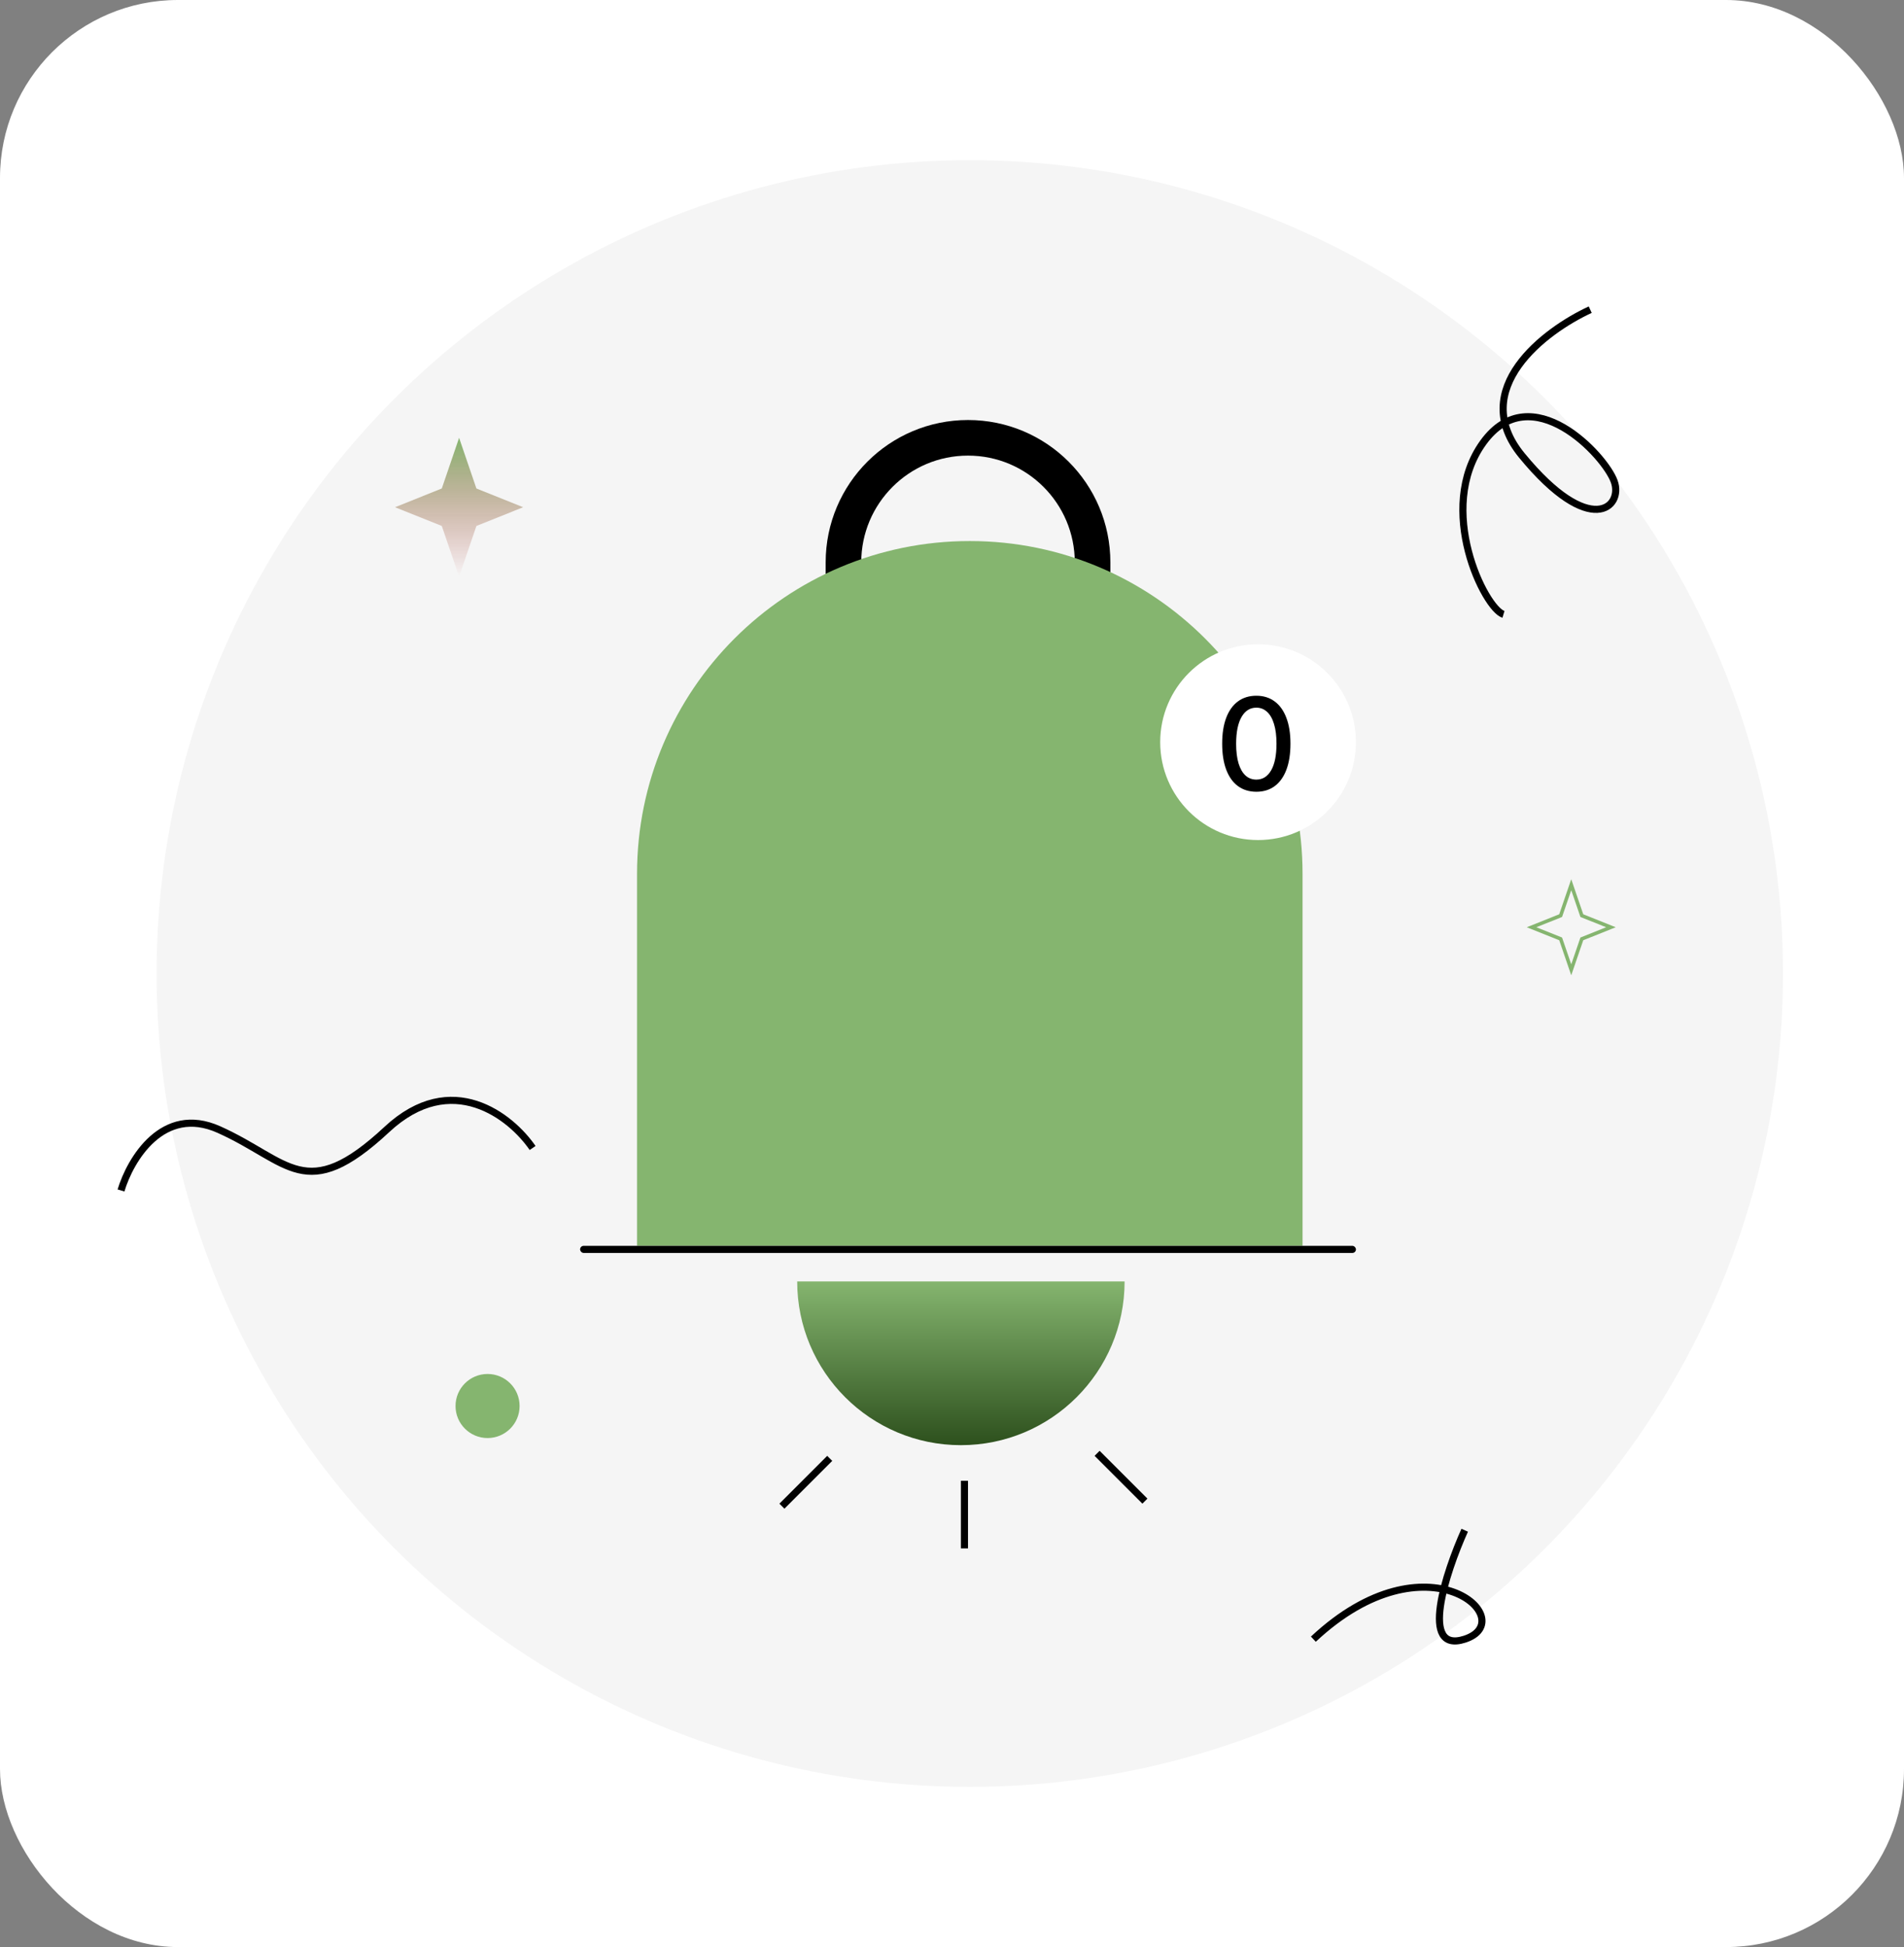 <svg width="535" height="547" viewBox="0 0 535 547" fill="none" xmlns="http://www.w3.org/2000/svg">
<rect x="0" y="0" width="535" height="547" fill="#808080" stroke="none"/>
<rect width="535" height="547" rx="50" fill="white"/>
<circle cx="272.5" cy="273.5" r="228.5" fill="#F5F5F5"/>
<path d="M129 123L133.862 137.233L147 142.5L133.862 147.767L129 162L124.138 147.767L111 142.5L124.138 137.233L129 123Z" fill="url(#paint0_linear_1_61)"/>
<path d="M441.5 248.543L444.403 257.016L444.478 257.233L444.691 257.318L452.653 260.5L444.691 263.682L444.478 263.767L444.403 263.984L441.5 272.457L438.597 263.984L438.522 263.767L438.309 263.682L430.347 260.5L438.309 257.318L438.522 257.233L438.597 257.016L441.5 248.543Z" stroke="#85B56F"/>
<path d="M307 188V158C307 138.67 291.33 123 272 123V123C252.67 123 237 138.67 237 158V188" stroke="black" stroke-width="10"/>
<path fill-rule="evenodd" clip-rule="evenodd" d="M272.5 152C220.861 152 179 193.861 179 245.5V350H366V245.5C366 193.861 324.139 152 272.5 152Z" fill="url(#paint1_linear_1_61)"/>
<rect x="163" y="350" width="218" height="2" rx="1" fill="black"/>
<path fill-rule="evenodd" clip-rule="evenodd" d="M224 360C224 385.405 244.595 406 270 406C295.405 406 316 385.405 316 360H224Z" fill="url(#paint2_linear_1_61)"/>
<circle cx="353.5" cy="208.5" r="27.5" fill="white"/>
<path d="M353.014 222.435C350.994 222.426 349.269 221.893 347.837 220.837C346.405 219.78 345.31 218.241 344.551 216.222C343.793 214.202 343.414 211.768 343.414 208.922C343.414 206.084 343.793 203.659 344.551 201.648C345.318 199.636 346.418 198.102 347.85 197.045C349.29 195.989 351.012 195.46 353.014 195.46C355.017 195.46 356.735 195.993 358.166 197.058C359.598 198.115 360.693 199.649 361.452 201.661C362.219 203.663 362.602 206.084 362.602 208.922C362.602 211.777 362.223 214.214 361.465 216.234C360.706 218.246 359.611 219.784 358.179 220.849C356.747 221.906 355.026 222.435 353.014 222.435ZM353.014 219.021C354.787 219.021 356.172 218.156 357.169 216.426C358.175 214.696 358.678 212.195 358.678 208.922C358.678 206.749 358.448 204.912 357.987 203.412C357.536 201.903 356.884 200.761 356.031 199.986C355.188 199.202 354.182 198.81 353.014 198.81C351.25 198.81 349.865 199.679 348.86 201.418C347.854 203.156 347.347 205.658 347.338 208.922C347.338 211.104 347.564 212.949 348.016 214.457C348.476 215.957 349.128 217.095 349.972 217.871C350.816 218.638 351.83 219.021 353.014 219.021Z" fill="black"/>
<line x1="271" y1="416" x2="271" y2="435" stroke="black" stroke-width="2"/>
<line x1="233.142" y1="409.707" x2="219.707" y2="423.142" stroke="black" stroke-width="2"/>
<line y1="-1" x2="19" y2="-1" transform="matrix(-0.707 -0.707 -0.707 0.707 321 422.435)" stroke="black" stroke-width="2"/>
<circle cx="137" cy="395" r="9" fill="#85B56F"/>
<path d="M446.832 87C434.039 92.879 412.291 109.306 427.643 127.982C446.832 151.325 456.168 142.507 453.574 135.244C450.981 127.982 430.236 105.675 416.751 124.35C403.267 143.025 417.27 171.038 422.456 172.594M34 334.445C36.593 325.799 45.721 310.271 61.488 317.326C81.196 326.145 85.863 338.595 108.683 317.326C126.939 300.311 143.605 313.695 149.655 322.514M411.565 429.896C406.206 441.827 398.703 464.652 411.565 460.502C427.643 455.315 401.192 430.415 369.037 460.502" stroke="black" stroke-width="2"/>
<defs>
<linearGradient id="paint0_linear_1_61" x1="129" y1="123" x2="129" y2="162" gradientUnits="userSpaceOnUse">
<stop stop-color="#85B56F"/>
<stop offset="1" stop-color="#BB4D4D" stop-opacity="0"/>
</linearGradient>
<linearGradient id="paint1_linear_1_61" x1="272.5" y1="152" x2="272.5" y2="350" gradientUnits="userSpaceOnUse">
<stop stop-color="#85B56F"/>
<stop offset="1" stop-color="#85B56F"/>
</linearGradient>
<linearGradient id="paint2_linear_1_61" x1="270" y1="360" x2="270" y2="406" gradientUnits="userSpaceOnUse">
<stop stop-color="#85B56F"/>
<stop offset="1" stop-color="#2D501D"/>
</linearGradient>
</defs>
</svg>
